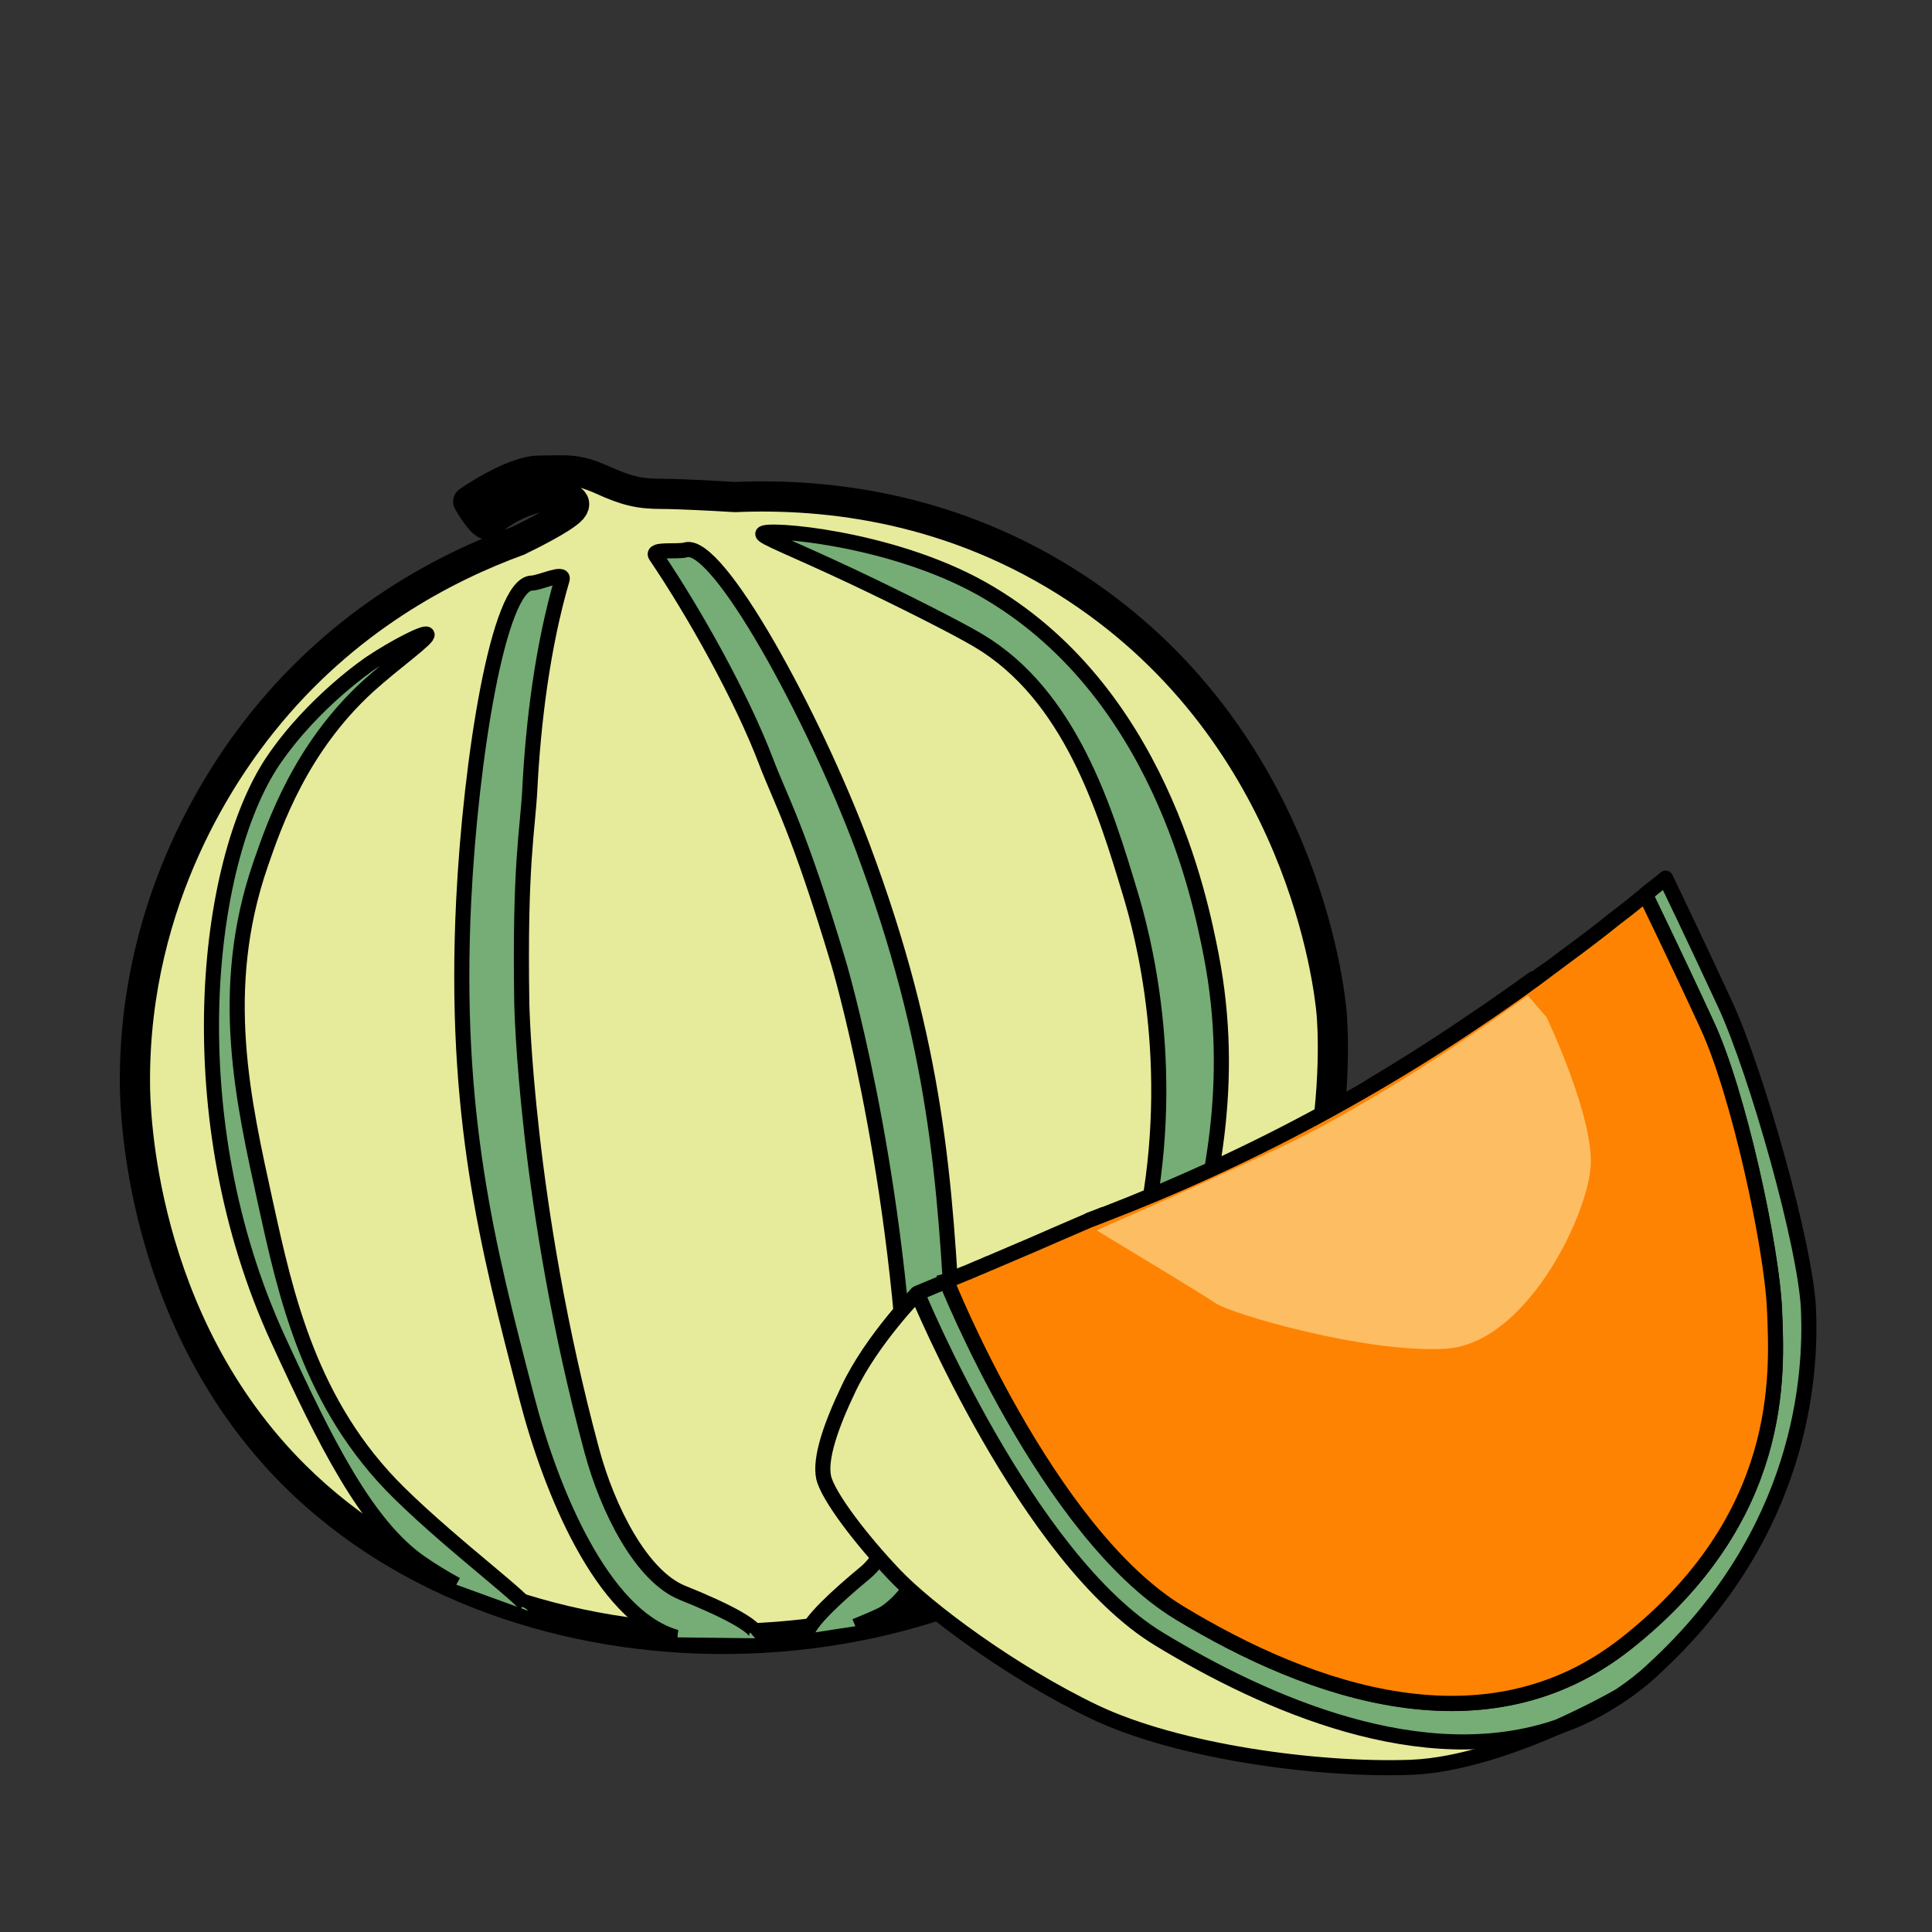 <?xml version="1.0" encoding="UTF-8"?>
<svg id="Calque_1" data-name="Calque 1" xmlns="http://www.w3.org/2000/svg" viewBox="0 0 128 128">
  <rect x="0" y="0" width="128" height="128" fill="#333333" stroke="none"/>
  <defs>
    <style>
      .cls-1, .cls-2, .cls-3, .cls-4, .cls-5, .cls-6 {
        stroke: #000;
      }

      .cls-1, .cls-2, .cls-3, .cls-7 {
        stroke-linecap: round;
        stroke-linejoin: round;
      }

      .cls-1, .cls-6 {
        fill: #76ac75;
      }

      .cls-2, .cls-7 {
        fill: none;
      }

      .cls-8 {
        fill: #fdbd62;
      }

      .cls-3 {
        stroke-width: 2px;
      }

      .cls-3, .cls-4 {
        fill: #e6ea9b;
      }

      .cls-4, .cls-5, .cls-6 {
        stroke-miterlimit: 10;
      }

      .cls-5 {
        fill: #fe8302;
      }

      .cls-7 {
        stroke: #fff;
        stroke-width: 8px;
      }
    </style>
  </defs>
  <path class="cls-3" d="m77.66,96.91c-15.1,15.33-43.4,15.51-58.15.84-10.29-10.24-10.57-24.32-10.57-26-.07-12.43,6.14-21.02,8.45-23.9,5.45-6.8,12.07-10.25,16.98-12.04,0,0,.01-.01.05-.03.38-.18,2.9-1.41,3.46-2.04.59-.68-.57-.97-1.76-.85-1.62.16-3.37,1.35-3.71,1.79-.34.42-1.39-1.45-1.39-1.45,0,0,2.92-2.05,4.72-2.05s2.39-.17,4.11.59c1.71.78,2.56.95,4.02.95,1.05,0,3.51.13,4.81.21h.03c6.13-.26,14.48.7,22.59,6.03,14.96,9.85,16.77,26.46,16.92,28.13.11,1.13,1.35,17.69-10.57,29.81Z"/>
  <path class="cls-6" d="m44.89,108.48h-.01c-.09-.01-.17-.04-.22-.05-4.75-1.47-8.14-9.56-9.77-15.87-2.6-10-4.86-18.72-4.17-32.89.46-9.31,2.29-21,4.51-21.04.54-.01,2.18-.8,2.01-.24-1.3,4.46-1.91,9.44-2.14,13.92-.14,2.71-.68,4.86-.53,14.16,0,0,.25,13.33,4.64,29.64,1.05,3.9,3.29,8.33,6.01,9.42,2.72,1.09,5.48,2.44,4.81,3.01"/>
  <path class="cls-6" d="m56.67,107.74c.68-.28,1.74-.71,2.04-.93,4.06-2.85,4.82-11.59,4.47-18.09-.57-10.32-1.06-19.32-6.03-32.6-3.27-8.73-9.6-20.33-11.72-19.69-.51.16-2.31-.11-1.98.39,2.6,3.84,5.7,9.42,7.3,13.62.96,2.54,2.13,4.42,4.8,13.33,0,0,3.82,12.76,4.61,29.64.18,4.05-.6,8.94-2.85,10.8-1.89,1.56-3.75,3.3-3.84,4.02"/>
  <path class="cls-6" d="m34.99,106.72s.03-.03.04-.04c.22-.41-4.8-4.05-8.6-7.78-5.91-5.82-7.49-13.05-8.83-19.16-1.47-6.73-3.22-14.14-.33-22.5.93-2.69,2.66-7.7,7.12-11.78,1.71-1.55,4.06-3.21,3.9-3.43-.13-.2-2.12.83-3.69,1.87,0,0-3.82,2.54-6.51,6.51-4.53,6.73-6.41,23.66.34,38.34,3.12,6.8,5.85,12.29,9.41,14.77.79.55,1.6,1.04,2.39,1.47"/>
  <path class="cls-6" d="m68.25,103.79s.04-.05.07-.07c2.34-2.05,3.89-6.34,4.34-7.24,2.75-5.6,5.26-8.33,6.37-13.16,1-4.31,2.92-11.36,1.2-20.11-.71-3.59-3.46-17.61-15.18-24.21-6.09-3.42-14.38-4.04-14.51-3.64-.07.22,1.84.91,6.02,2.88,3.09,1.46,6.84,3.35,8.25,4.19,6.11,3.63,8.41,11.23,10.07,16.75.83,2.75,3.12,11.29,1.05,21.73-.62,3.13-2,10.09-6.81,17.01-1.39,2-3.71,5.98-4.06,7.33"/>
  <path class="cls-2" d="m103.32,114.37c1.92-.87,3.38-1.66,3.88-1.95-1.25.84-2.54,1.49-3.88,1.95Z"/>
  <path class="cls-2" d="m73.1,80.47c-.3.13-.6.24-.91.35"/>
  <path class="cls-2" d="m102.43,64.31c-.26.2-.53.39-.79.59h-.01c.28-.21.54-.41.8-.59Z"/>
  <path class="cls-4" d="m60.79,85.67s-3.01,3.06-4.56,6.31c-1.2,2.5-1.93,4.67-1.66,5.91.29,1.25,2.51,4.15,4.68,6.43,2.16,2.29,7.76,6.47,13.25,9.1,5.51,2.63,14.77,3.89,20.97,3.67,3.29-.13,7.01-1.47,9.78-2.69"/>
  <path class="cls-2" d="m101.63,64.89c-3.13,2.25-6.93,4.82-10.83,7.08,1.73-1.03,3.48-2.13,5.18-3.25.5-.33.99-.66,1.47-.99,1.46-.97,2.85-1.96,4.15-2.89l.03.04Z"/>
  <path class="cls-1" d="m109.51,110.63c-.68.63-1.39,1.18-2.12,1.67,0,0-.07.04-.2.12-.5.29-1.96,1.08-3.88,1.95-.03,0-.04.01-.07.03-8.99,3.09-19.39-1.52-26.45-5.81-8.78-5.32-16.01-22.91-16.01-22.91,0,0,.7-.29,1.92-.8,0,0,6.65,16.65,15.43,21.98,8.78,5.32,20.36,9.32,29.57,2.05,10.62-8.37,10.03-17.89,9.86-22.11-.18-4.22-2.39-14.42-4.47-18.89-2.06-4.48-4.09-8.64-4.09-8.64.87-.7,1.35-1.09,1.35-1.09,0,0,1.89,3.92,3.96,8.39,2.06,4.48,5.34,16.01,5.51,20.23.17,4.22-.34,14.72-10.33,23.84Z"/>
  <path class="cls-5" d="m107.72,108.9c-9.21,7.27-20.79,3.27-29.57-2.05-8.78-5.32-15.43-21.98-15.43-21.98,0,0,.04-.01.13-.05.08-.04.2-.08.37-.16.09-.04.2-.08.32-.13.18-.08.41-.17.64-.26.18-.08.38-.17.6-.26.21-.08.43-.17.68-.29.04-.01.09-.03.14-.05.35-.16.75-.32,1.17-.5.07-.03.13-.05.2-.09.85-.35,1.83-.78,2.88-1.24.74-.32,1.52-.66,2.34-1.01.3-.12.6-.22.91-.35,4.56-1.76,9.65-4.02,15.01-6.97,5.17-2.84,9.67-5.78,13.54-8.6.26-.2.53-.39.79-.59.35-.26.71-.53,1.06-.79,1.39-1.02,2.58-1.93,3.48-2.66.54-.41.99-.76,1.31-1.02.08-.07.14-.12.21-.17.33-.26.51-.41.51-.41,0,0,2.02,4.15,4.09,8.64,2.08,4.47,4.29,14.67,4.47,18.89.17,4.22.76,13.74-9.86,22.11Z"/>
  <path class="cls-8" d="m105.37,77.43c-.3,3.31-4.31,11.63-9.63,11.93-5.31.29-14.16-2.31-15.19-3.01-.66-.46-4.92-3.04-7.9-4.84,1.08-.47,2.19-.97,3.34-1.47.11-.04.2-.08.3-.13.93-.41,1.89-.84,2.87-1.29.35-.16.72-.32,1.08-.49l3.19-1.46c.35-.16.7-.33,1.05-.49,1.06-.5,2.14-1.04,3.22-1.62.89-.49,1.79-1,2.69-1.52,3.9-2.26,7.7-4.84,10.83-7.08l1.24,1.43s3.22,6.72,2.92,10.03Z"/>
  <rect class="cls-7" x="-1011.5" y="-1403.97" width="3385.57" height="2571.67"/>
</svg>